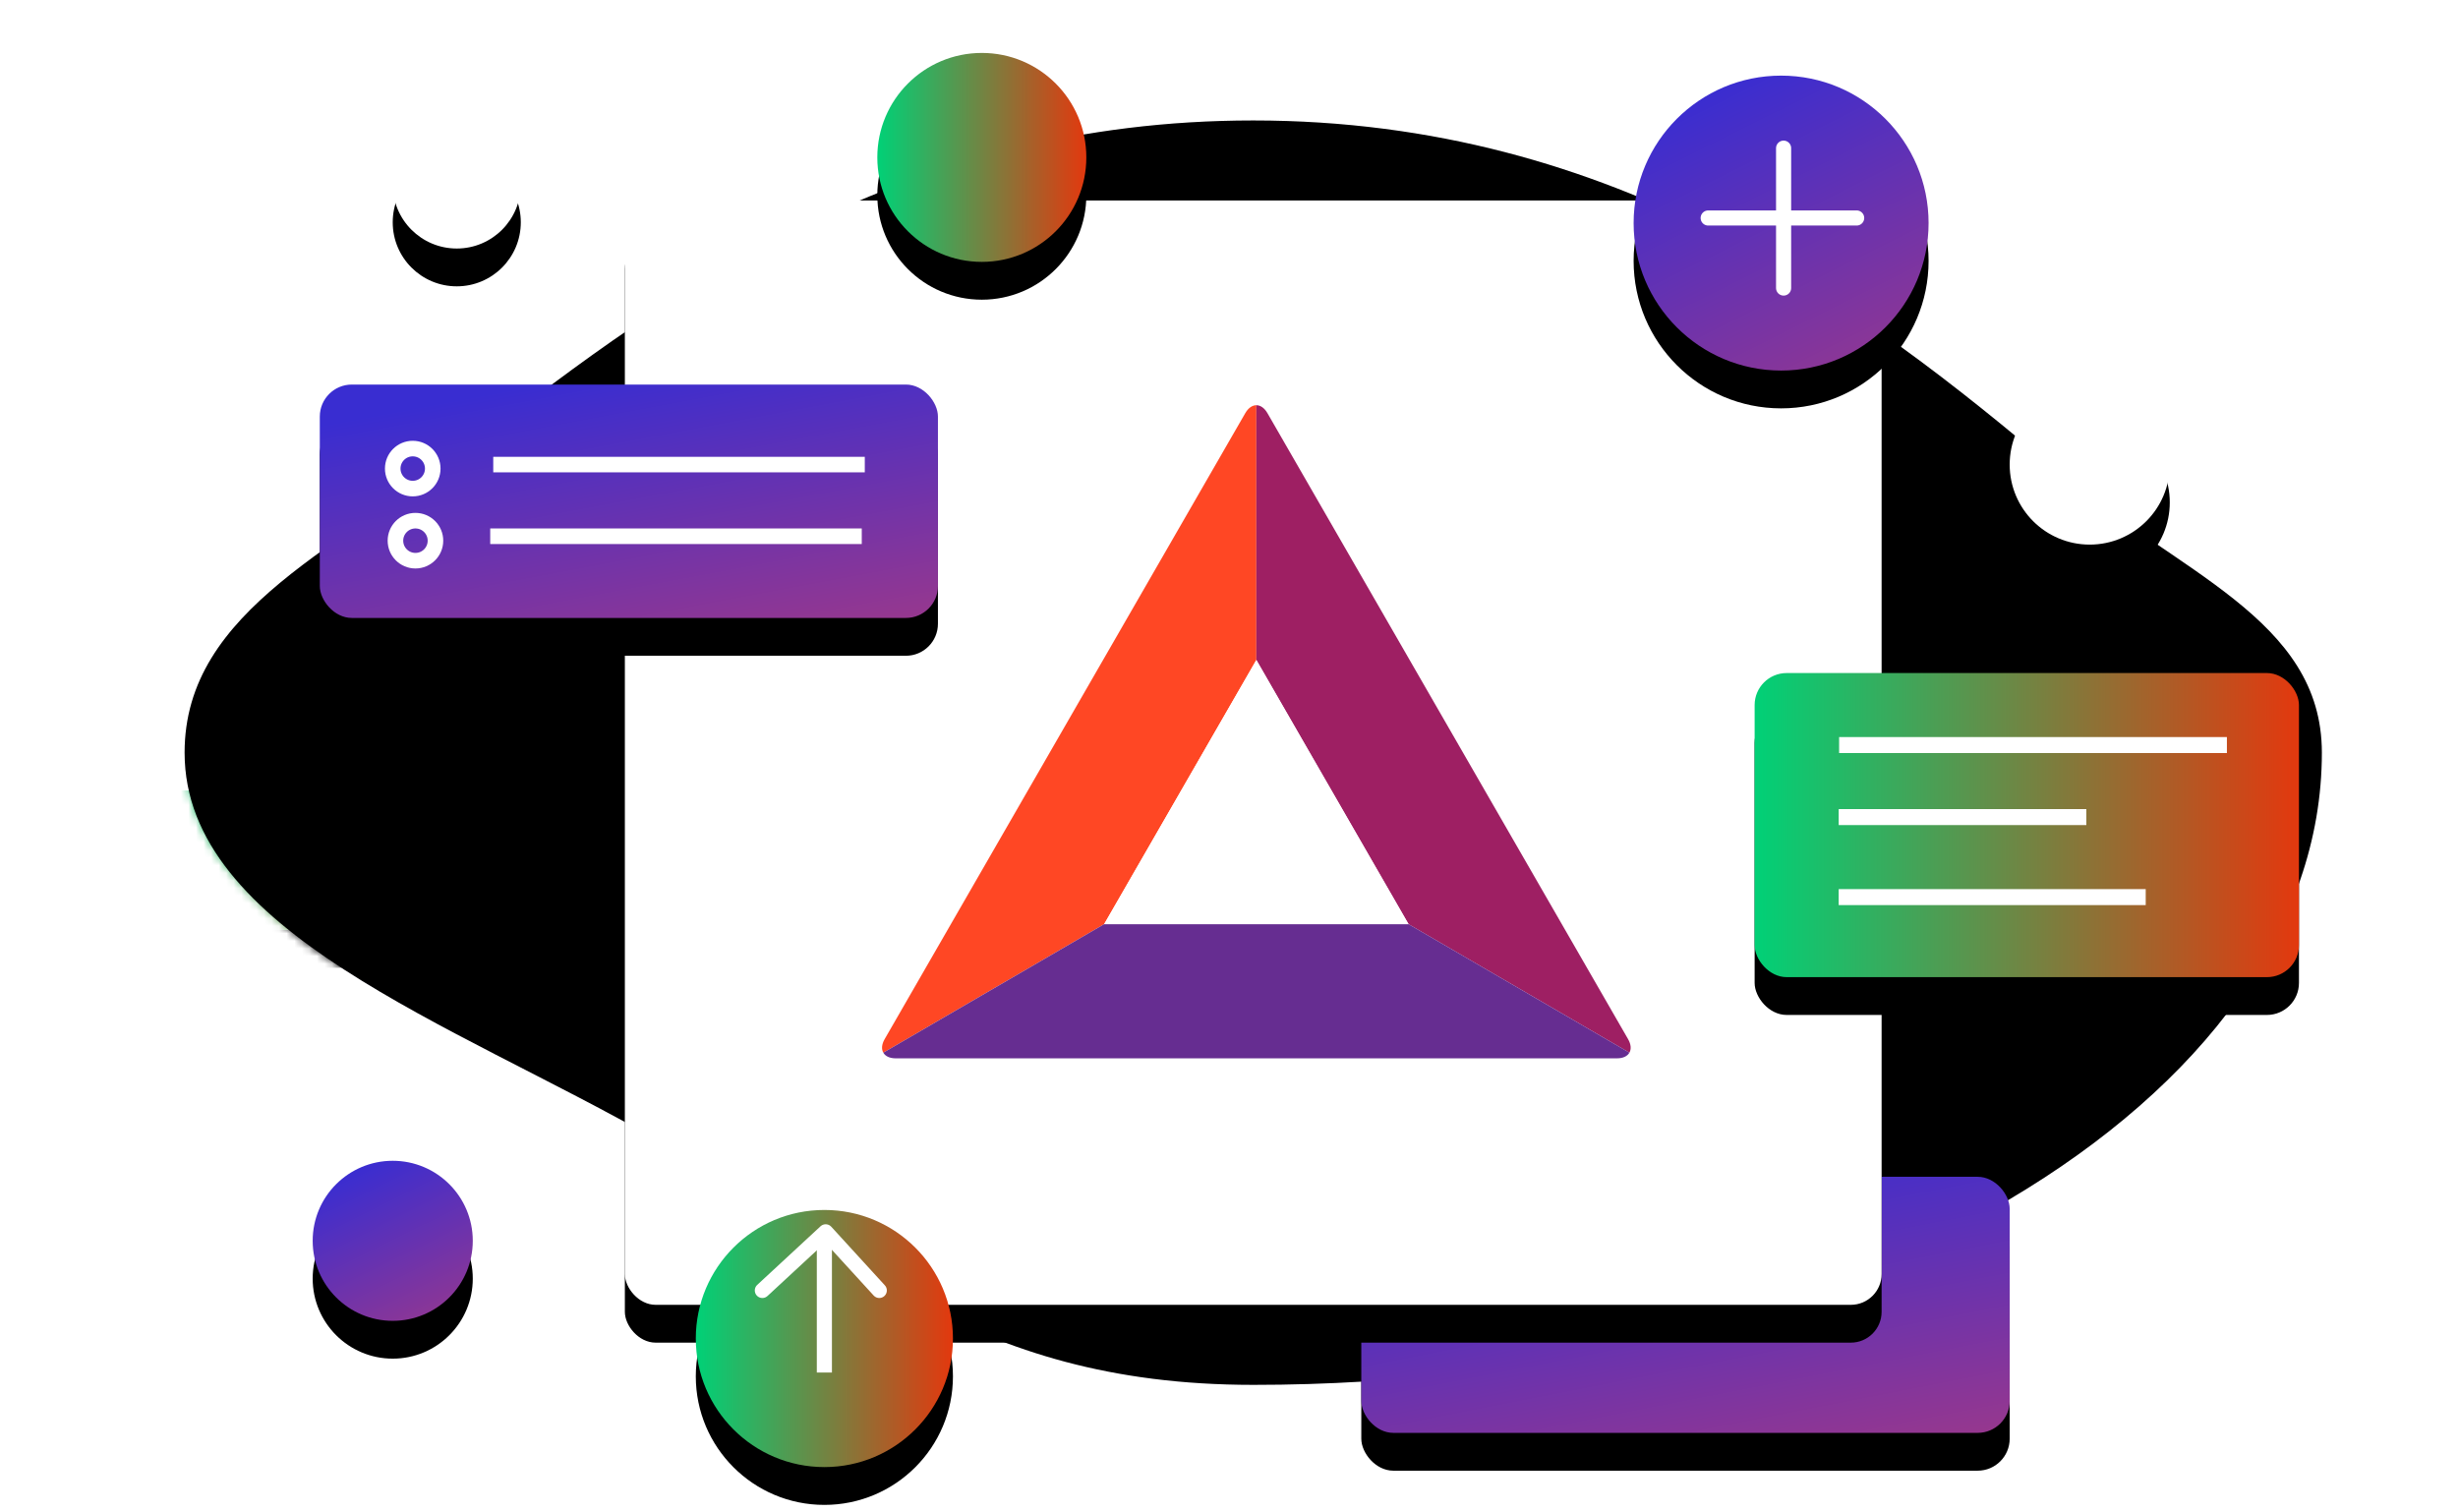<svg xmlns="http://www.w3.org/2000/svg" xmlns:xlink="http://www.w3.org/1999/xlink" viewBox="0 0 325 200">
  <defs>
    <linearGradient id="b" x1="5.709%" x2="98.47%" y1="-3.224%" y2="108.103%">
      <stop offset="0%" stop-color="#F0F0F0"/>
      <stop offset="100%" stop-color="#F2EDFD"/>
    </linearGradient>
    <path id="a" d="M141.296 167.196c78.035 0 141.295-37.428 141.295-83.598 0-17.757-19.12-23.784-35.077-37.323C221.982 24.612 189.318 0 141.296 0 95.382 0 64.653 22.27 38.844 42.342 20.79 56.383 0 64.593 0 83.598c0 23.636 35.498 35.822 62.15 51.027 25.411 14.496 41.06 32.57 79.146 32.57z"/>
    <linearGradient id="f" x1="0%" y1="50.706%" y2="50.706%">
      <stop offset="0%" stop-color="#00d177"/>
      <stop offset="100%" stop-color="#E3380E"/>
    </linearGradient>
    <rect id="e" width="45.511" height="18.455" x="-5.175" y="88.598" rx="4.233"/>
    <filter id="d" width="183.5%" height="305.9%" x="-41.7%" y="-75.9%" filterUnits="objectBoundingBox">
      <feOffset dy="5" in="SourceAlpha" result="shadowOffsetOuter1"/>
      <feGaussianBlur in="shadowOffsetOuter1" result="shadowBlurOuter1" stdDeviation="5.5"/>
      <feColorMatrix in="shadowBlurOuter1" values="0 0 0 0 0.153 0 0 0 0 0.18 0 0 0 0 0.251 0 0 0 0.2 0"/>
    </filter>
    <path id="h" d="M141.296 167.196c78.035 0 141.295-37.428 141.295-83.598 0-17.757-19.12-23.784-35.077-37.323C221.982 24.612 189.318 0 141.296 0 95.382 0 64.653 22.27 38.844 42.342 20.79 56.383 0 64.593 0 83.598c0 23.636 35.498 35.822 62.15 51.027 25.411 14.496 41.06 32.57 79.146 32.57z"/>
    <filter id="g" width="101.8%" height="103%" x="-.9%" y="-1.5%" filterUnits="objectBoundingBox">
      <feGaussianBlur in="SourceAlpha" result="shadowBlurInner1" stdDeviation="2.5"/>
      <feOffset in="shadowBlurInner1" result="shadowOffsetInner1"/>
      <feComposite in="shadowOffsetInner1" in2="SourceAlpha" k2="-1" k3="1" operator="arithmetic" result="shadowInnerInner1"/>
      <feColorMatrix in="shadowInnerInner1" values="0 0 0 0 0.866 0 0 0 0 0.866 0 0 0 0 0.866 0 0 0 0.5 0"/>
    </filter>
    <linearGradient id="k" x1="35.192%" x2="146.327%" y1="0%" y2="222.965%">
      <stop offset="0%" stop-color="#392DD1"/>
      <stop offset="100%" stop-color="#FF4343"/>
    </linearGradient>
    <rect id="j" width="85.73" height="33.862" x="162.993" y="148.614" rx="4.233"/>
    <filter id="i" width="144.3%" height="212.2%" x="-22.2%" y="-41.3%" filterUnits="objectBoundingBox">
      <feOffset dy="5" in="SourceAlpha" result="shadowOffsetOuter1"/>
      <feGaussianBlur in="shadowOffsetOuter1" result="shadowBlurOuter1" stdDeviation="5.5"/>
      <feColorMatrix in="shadowBlurOuter1" values="0 0 0 0 0.153 0 0 0 0 0.18 0 0 0 0 0.251 0 0 0 0.2 0"/>
    </filter>
    <ellipse id="m" cx="43.394" cy="17.397" rx="8.467" ry="8.466"/>
    <filter id="l" width="324.4%" height="324.4%" x="-112.2%" y="-82.7%" filterUnits="objectBoundingBox">
      <feOffset dy="5" in="SourceAlpha" result="shadowOffsetOuter1"/>
      <feGaussianBlur in="shadowOffsetOuter1" result="shadowBlurOuter1" stdDeviation="5.5"/>
      <feColorMatrix in="shadowBlurOuter1" values="0 0 0 0 0.153 0 0 0 0 0.18 0 0 0 0 0.251 0 0 0 0.2 0"/>
    </filter>
    <ellipse id="o" cx="259.307" cy="54.434" rx="10.584" ry="10.582"/>
    <filter id="n" width="279.5%" height="279.6%" x="-89.8%" y="-66.2%" filterUnits="objectBoundingBox">
      <feOffset dy="5" in="SourceAlpha" result="shadowOffsetOuter1"/>
      <feGaussianBlur in="shadowOffsetOuter1" result="shadowBlurOuter1" stdDeviation="5.5"/>
      <feColorMatrix in="shadowBlurOuter1" values="0 0 0 0 0.153 0 0 0 0 0.18 0 0 0 0 0.251 0 0 0 0.2 0"/>
    </filter>
    <ellipse id="q" cx="34.927" cy="157.079" rx="10.584" ry="10.582"/>
    <filter id="p" width="279.5%" height="279.6%" x="-89.8%" y="-66.2%" filterUnits="objectBoundingBox">
      <feOffset dy="5" in="SourceAlpha" result="shadowOffsetOuter1"/>
      <feGaussianBlur in="shadowOffsetOuter1" result="shadowBlurOuter1" stdDeviation="5.5"/>
      <feColorMatrix in="shadowBlurOuter1" values="0 0 0 0 0.153 0 0 0 0 0.18 0 0 0 0 0.251 0 0 0 0.2 0"/>
    </filter>
    <rect id="s" width="166.168" height="146.032" rx="4.072"/>
    <filter id="r" width="122.9%" height="126%" x="-11.4%" y="-9.6%" filterUnits="objectBoundingBox">
      <feOffset dy="5" in="SourceAlpha" result="shadowOffsetOuter1"/>
      <feGaussianBlur in="shadowOffsetOuter1" result="shadowBlurOuter1" stdDeviation="5.5"/>
      <feColorMatrix in="shadowBlurOuter1" values="0 0 0 0 0.153 0 0 0 0 0.18 0 0 0 0 0.251 0 0 0 0.2 0"/>
    </filter>
    <filter id="t" width="347.1%" height="347.1%" x="-123.5%" y="-108.8%" filterUnits="objectBoundingBox">
      <feOffset dy="5" in="SourceAlpha" result="shadowOffsetOuter1"/>
      <feGaussianBlur in="shadowOffsetOuter1" result="shadowBlurOuter1" stdDeviation="5.5"/>
      <feColorMatrix in="shadowBlurOuter1" result="shadowMatrixOuter1" values="0 0 0 0 0.153 0 0 0 0 0.18 0 0 0 0 0.251 0 0 0 0.2 0"/>
      <feMerge>
        <feMergeNode in="shadowMatrixOuter1"/>
        <feMergeNode in="SourceGraphic"/>
      </feMerge>
    </filter>
    <circle id="v" cx="17" cy="17" r="17"/>
    <filter id="u" width="211.8%" height="211.8%" x="-55.9%" y="-41.2%" filterUnits="objectBoundingBox">
      <feOffset dy="5" in="SourceAlpha" result="shadowOffsetOuter1"/>
      <feGaussianBlur in="shadowOffsetOuter1" result="shadowBlurOuter1" stdDeviation="5.5"/>
      <feColorMatrix in="shadowBlurOuter1" values="0 0 0 0 0.153 0 0 0 0 0.18 0 0 0 0 0.251 0 0 0 0.2 0"/>
    </filter>
    <ellipse id="x" cx="112.818" cy="13.815" rx="13.818" ry="13.815"/>
    <filter id="w" width="237.5%" height="237.5%" x="-68.8%" y="-50.7%" filterUnits="objectBoundingBox">
      <feOffset dy="5" in="SourceAlpha" result="shadowOffsetOuter1"/>
      <feGaussianBlur in="shadowOffsetOuter1" result="shadowBlurOuter1" stdDeviation="5.5"/>
      <feColorMatrix in="shadowBlurOuter1" values="0 0 0 0 0.153 0 0 0 0 0.18 0 0 0 0 0.251 0 0 0 0.2 0"/>
    </filter>
    <rect id="z" width="81.73" height="30.862" rx="4.233"/>
    <filter id="y" width="146.5%" height="223.1%" x="-23.2%" y="-45.4%" filterUnits="objectBoundingBox">
      <feOffset dy="5" in="SourceAlpha" result="shadowOffsetOuter1"/>
      <feGaussianBlur in="shadowOffsetOuter1" result="shadowBlurOuter1" stdDeviation="5.5"/>
      <feColorMatrix in="shadowBlurOuter1" values="0 0 0 0 0.153 0 0 0 0 0.18 0 0 0 0 0.251 0 0 0 0.2 0"/>
    </filter>
    <rect id="B" width="71.971" height="40.212" rx="4.233"/>
    <filter id="A" width="152.8%" height="194.5%" x="-26.4%" y="-34.8%" filterUnits="objectBoundingBox">
      <feOffset dy="5" in="SourceAlpha" result="shadowOffsetOuter1"/>
      <feGaussianBlur in="shadowOffsetOuter1" result="shadowBlurOuter1" stdDeviation="5.5"/>
      <feColorMatrix in="shadowBlurOuter1" values="0 0 0 0 0.153 0 0 0 0 0.18 0 0 0 0 0.251 0 0 0 0.2 0"/>
    </filter>
    <circle id="D" cx="19.5" cy="19.5" r="19.5"/>
    <filter id="C" width="197.4%" height="197.4%" x="-48.7%" y="-35.9%" filterUnits="objectBoundingBox">
      <feOffset dy="5" in="SourceAlpha" result="shadowOffsetOuter1"/>
      <feGaussianBlur in="shadowOffsetOuter1" result="shadowBlurOuter1" stdDeviation="5.5"/>
      <feColorMatrix in="shadowBlurOuter1" values="0 0 0 0 0.153 0 0 0 0 0.18 0 0 0 0 0.251 0 0 0 0.2 0"/>
    </filter>
  </defs>
  <g fill="none" fill-rule="evenodd">
    <g transform="translate(24.409 15.931)">
      <mask id="c" fill="#fff">
        <use xlink:href="#a"/>
      </mask>
      <use fill="url(#b)" fill-rule="nonzero" xlink:href="#a"/>
      <g fill-rule="nonzero" mask="url(#c)">
        <use fill="#000" filter="url(#d)" xlink:href="#e"/>
        <use fill="url(#f)" xlink:href="#e"/>
      </g>
      <use fill="#000" fill-rule="nonzero" filter="url(#g)" xlink:href="#h"/>
    </g>
    <g fill-rule="nonzero" transform="translate(17 7)">
      <use fill="#000" filter="url(#i)" xlink:href="#j"/>
      <use fill="url(#k)" xlink:href="#j"/>
    </g>
    <g fill-rule="nonzero" transform="translate(17 7)">
      <use fill="#000" filter="url(#l)" xlink:href="#m"/>
      <use fill="#FFF" xlink:href="#m"/>
    </g>
    <g fill-rule="nonzero" transform="translate(17 7)">
      <use fill="#000" filter="url(#n)" xlink:href="#o"/>
      <use fill="#FFF" xlink:href="#o"/>
    </g>
    <g fill-rule="nonzero" transform="translate(17 7)">
      <use fill="#000" filter="url(#p)" xlink:href="#q"/>
      <use fill="url(#k)" xlink:href="#q"/>
    </g>
    <g transform="translate(82.62 26.513)">
      <use fill="#000" filter="url(#r)" xlink:href="#s"/>
      <use fill="#FFF" xlink:href="#s"/>
      <path fill="#FF4724" d="M34.172 112.687l29.196-16.989 20.129-34.94V27.072c-.531 0-1.062.35-1.465 1.048L58.19 69.507l-23.84 41.387c-.402.699-.44 1.332-.177 1.793"/>
      <path fill="#9E1F63" d="M83.497 27.071V60.76l20.127 34.94 29.197 16.988c.264-.461.226-1.094-.176-1.793l-23.842-41.387-23.842-41.388c-.403-.698-.934-1.048-1.464-1.048"/>
      <path fill="#662D91" d="M132.821 112.687l-29.196-16.989H63.369l-29.197 16.989c.263.462.83.749 1.635.749h95.379c.805 0 1.371-.287 1.635-.75"/>
      <path fill="#FFF" d="M63.369 95.698h40.255L83.497 60.759z"/>
    </g>
    <g fill-rule="nonzero" filter="url(#t)" transform="translate(92 155)">
      <use fill="#000" filter="url(#u)" xlink:href="#v"/>
      <use fill="url(#f)" xlink:href="#v"/>
    </g>
    <g fill-rule="nonzero" transform="translate(17 7)">
      <use fill="#000" filter="url(#w)" xlink:href="#x"/>
      <use fill="url(#f)" xlink:href="#x"/>
    </g>
    <g fill-rule="nonzero" transform="translate(42.285 50.852)">
      <use fill="#000" filter="url(#y)" xlink:href="#z"/>
      <use fill="url(#k)" xlink:href="#z"/>
      <ellipse cx="12.288" cy="11.111" stroke="#FFF" stroke-linecap="round" stroke-linejoin="round" stroke-width="2.058" rx="2.646" ry="2.646"/>
      <ellipse cx="12.646" cy="20.646" stroke="#FFF" stroke-linecap="round" stroke-linejoin="round" stroke-width="2.058" rx="2.646" ry="2.646"/>
      <path stroke="#FFF" stroke-linecap="square" stroke-linejoin="round" stroke-width="2.058" d="M23.962 10.582H71.03m-47.468 9.476h47.067"/>
    </g>
    <g fill-rule="nonzero" transform="translate(232 89)">
      <use fill="#000" filter="url(#A)" xlink:href="#B"/>
      <use fill="url(#f)" xlink:href="#B"/>
      <path stroke="#FFF" stroke-linecap="square" stroke-linejoin="round" stroke-width="2.116" d="M12.228 9.524h49.159m-49.214 9.524H42.8M12.17 29.63h38.482"/>
    </g>
    <g fill-rule="nonzero" transform="translate(216 10)">
      <use fill="#000" filter="url(#C)" xlink:href="#D"/>
      <use fill="url(#k)" xlink:href="#D"/>
      <path stroke="#FFF" stroke-linecap="round" stroke-linejoin="round" stroke-width="2" d="M19.83 9.592v18.496M29.49 18.826H9.858"/>
    </g>
    <path stroke="#FFF" stroke-linecap="square" stroke-linejoin="round" stroke-width="2" d="M109 180.5v-15.698"/>
    <path stroke="#FFF" stroke-linecap="round" stroke-linejoin="round" stroke-width="2" d="M100.801 170.642l8.372-7.75 7.086 7.75"/>
  </g>
</svg>
